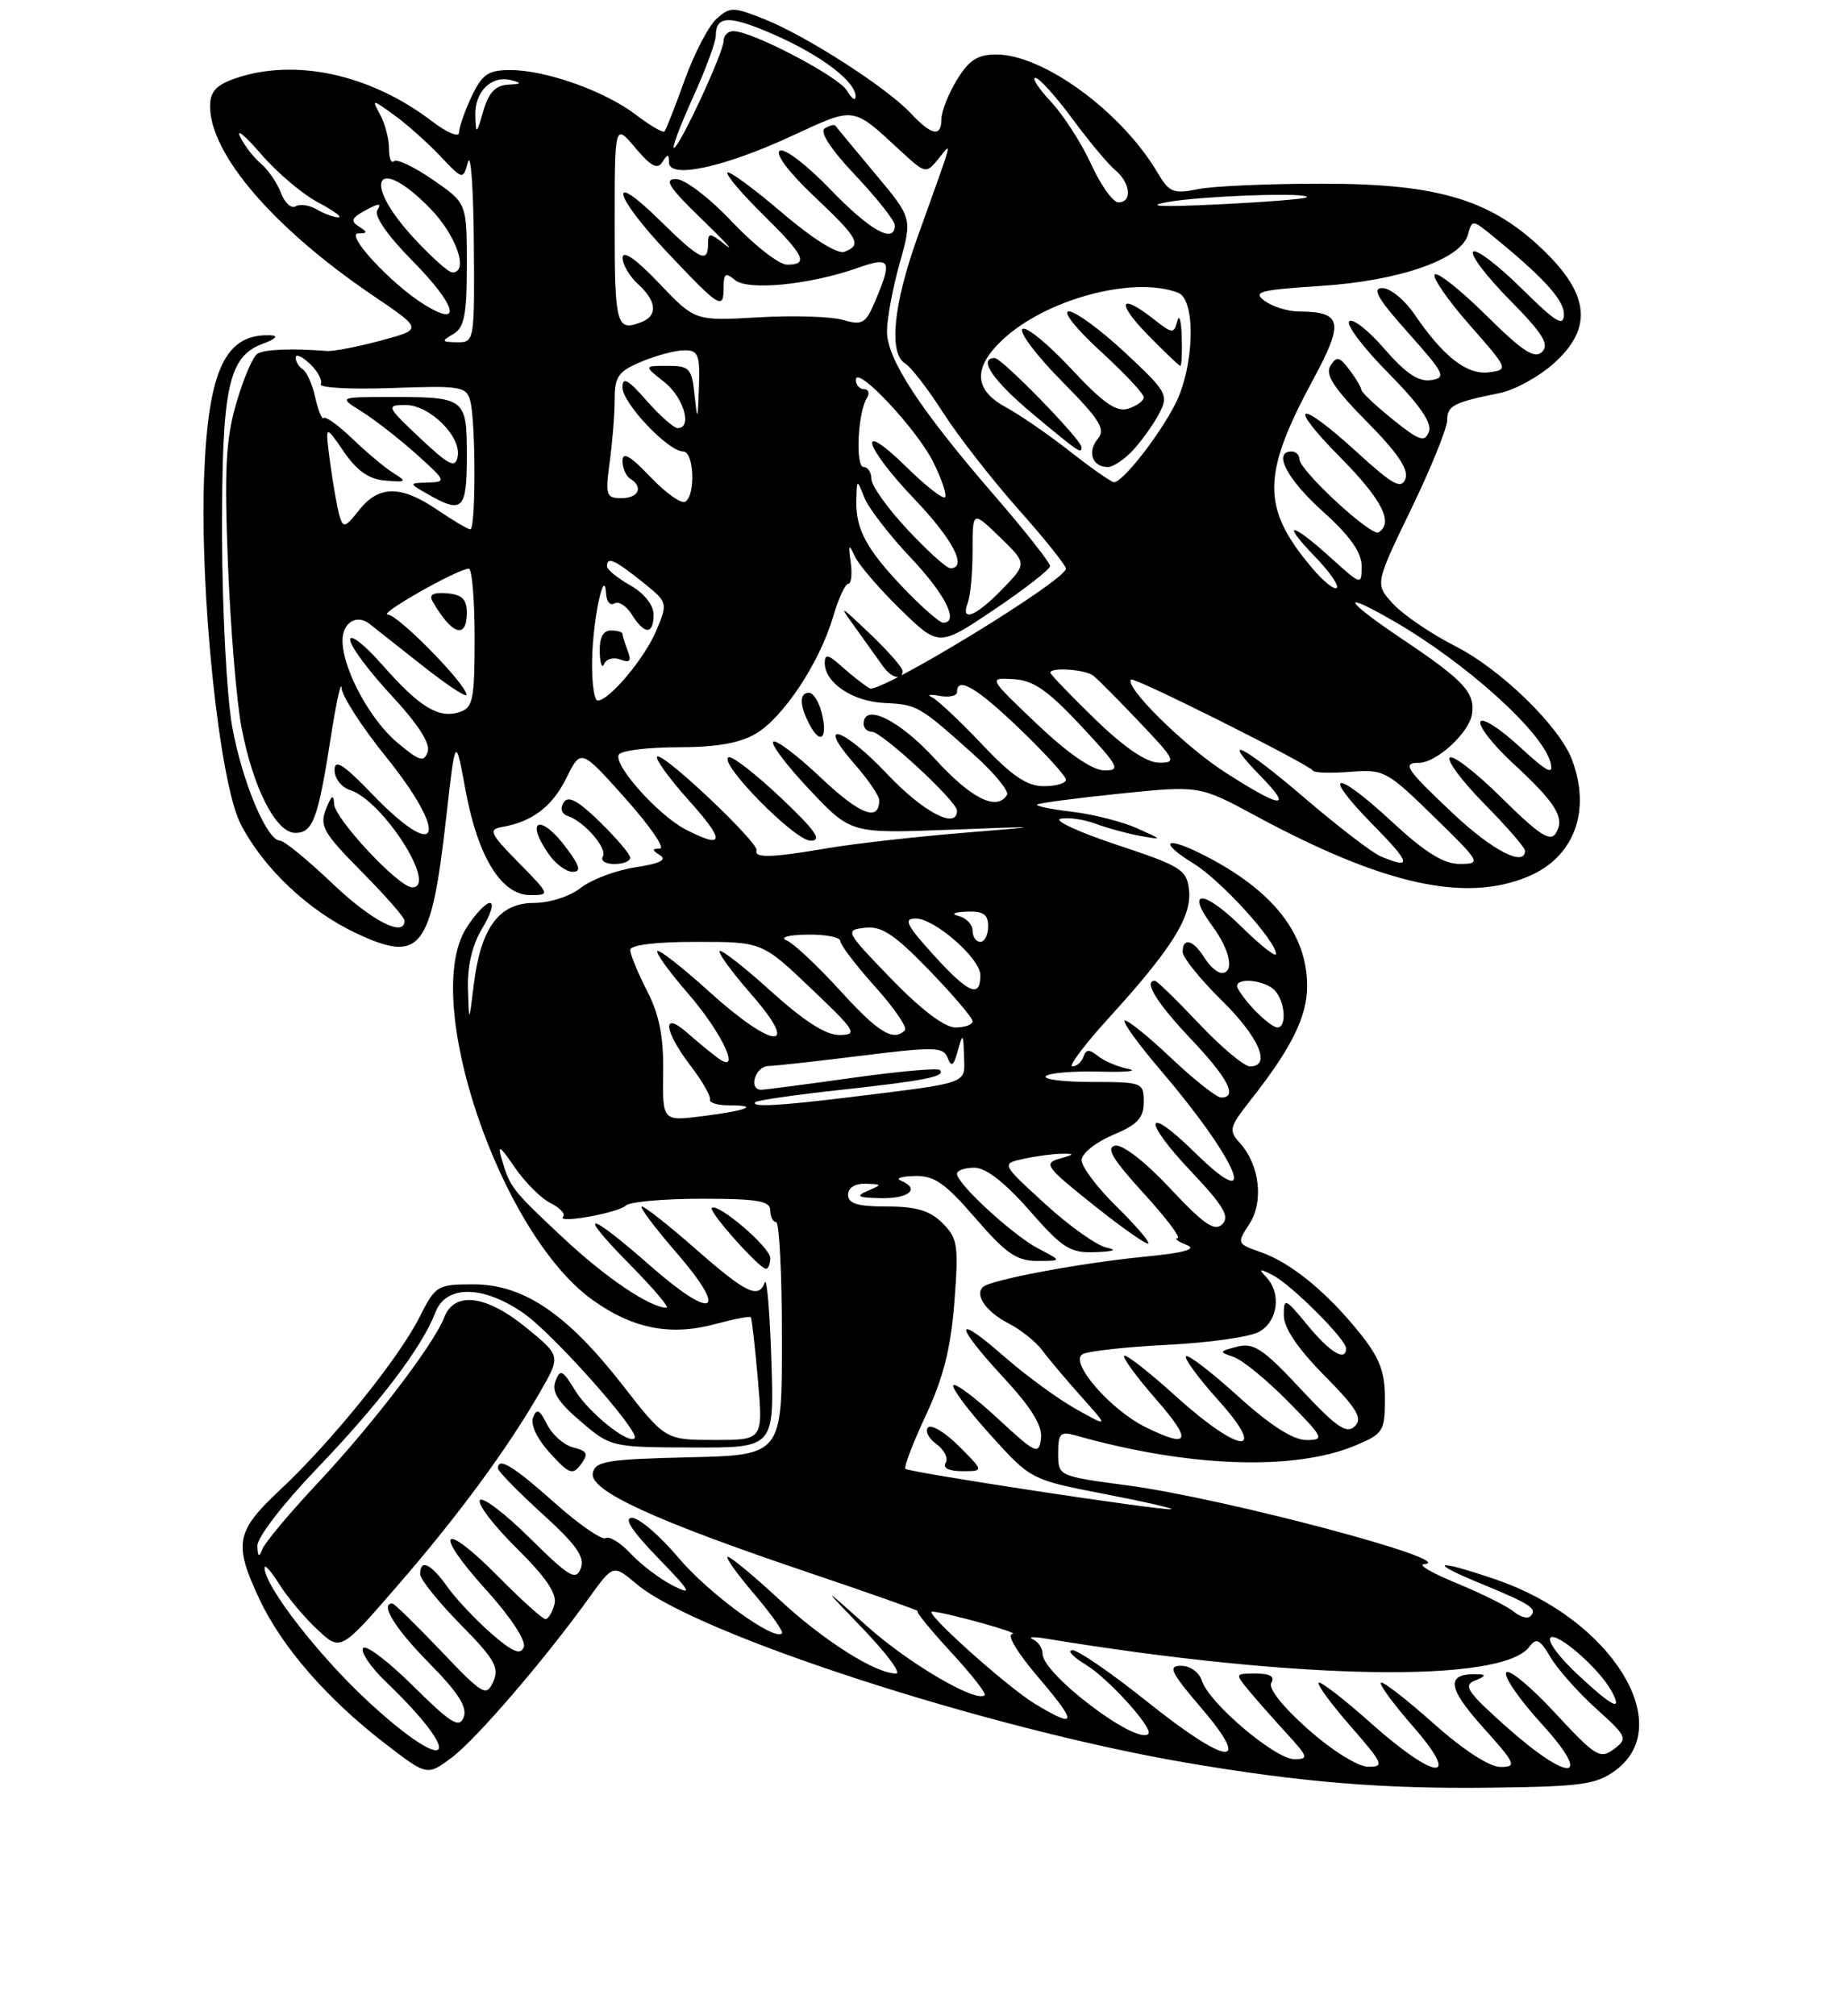 <?xml version="1.0" encoding="UTF-8" standalone="no"?>
<!DOCTYPE svg PUBLIC "-//W3C//DTD SVG 1.1//EN" "http://www.w3.org/Graphics/SVG/1.1/DTD/svg11.dtd" >
<svg xmlns="http://www.w3.org/2000/svg" xmlns:xlink="http://www.w3.org/1999/xlink" version="1.1" viewBox="0 0 237 259">
 <g >
 <path fill="currentColor"
d=" M 207.68 227.40 C 215.53 221.56 207.05 208.00 192.37 202.96 C 184.50 200.25 183.28 200.55 190.34 203.45 C 196.75 206.08 197.65 206.68 196.69 207.64 C 196.34 208.00 195.37 207.73 194.55 207.04 C 193.73 206.36 190.45 204.73 187.28 203.42 C 184.10 202.12 182.18 201.01 183.00 200.95 C 188.04 200.64 157.40 192.49 144.92 190.83 C 136.00 189.64 136.00 189.64 136.00 186.70 C 136.00 184.14 136.28 183.85 138.25 184.41 C 152.72 188.51 166.37 189.00 174.25 185.68 C 177.78 184.20 178.00 183.84 178.00 179.69 C 178.00 176.21 177.31 174.43 174.75 171.24 C 170.51 165.97 165.90 162.21 162.03 160.86 C 158.98 159.80 158.95 159.73 160.56 157.27 C 162.45 154.39 161.90 149.66 159.37 146.86 C 157.88 145.21 157.99 144.81 160.76 141.29 C 165.98 134.67 167.99 130.61 168.00 126.70 C 168.00 119.97 163.62 114.40 154.77 109.88 C 149.71 107.30 148.77 108.08 153.45 110.97 C 156.94 113.12 164.00 120.88 164.00 122.56 C 164.00 123.03 161.98 121.44 159.52 119.02 C 154.66 114.25 152.31 114.22 155.82 118.97 C 158.11 122.07 158.69 125.00 157.01 125.00 C 156.46 125.00 155.45 124.10 154.77 123.00 C 153.35 120.73 152.00 120.38 152.00 122.29 C 152.00 123.00 154.25 125.79 157.00 128.50 C 161.84 133.26 163.44 137.00 160.65 137.00 C 159.90 137.00 156.95 134.52 154.09 131.50 C 151.23 128.47 148.69 126.00 148.44 126.00 C 146.93 126.00 148.66 128.82 153.00 133.41 C 157.85 138.53 159.13 141.00 156.94 141.00 C 156.36 141.00 153.43 138.68 150.43 135.84 C 147.43 133.01 144.78 130.89 144.54 131.13 C 144.30 131.37 146.39 134.25 149.20 137.53 C 159.17 149.21 162.16 156.50 153.50 148.00 C 147.12 141.74 146.75 143.80 153.06 150.47 C 157.26 154.91 158.09 156.31 157.09 157.28 C 156.10 158.25 154.72 157.29 150.40 152.68 C 147.20 149.26 144.28 146.99 143.32 147.18 C 142.10 147.42 143.00 148.94 146.94 153.25 C 149.84 156.41 151.82 159.03 151.35 159.07 C 150.88 159.11 151.40 159.50 152.50 159.93 C 153.90 160.49 152.26 160.94 147.00 161.46 C 138.83 162.26 127.22 164.44 126.32 165.35 C 125.25 166.41 126.76 168.53 129.63 170.02 C 131.21 170.83 133.17 172.40 133.98 173.50 C 134.79 174.60 137.04 177.27 138.98 179.43 C 142.50 183.37 142.50 183.37 138.31 181.03 C 136.01 179.75 131.85 176.71 129.06 174.27 C 122.57 168.59 122.56 170.03 129.04 177.04 C 132.58 180.87 134.00 183.19 133.79 184.80 C 133.52 186.95 133.15 186.78 128.21 182.21 C 125.31 179.52 122.74 177.61 122.52 177.97 C 122.30 178.33 124.45 181.20 127.31 184.36 C 132.50 190.10 132.50 190.10 142.00 191.94 C 147.22 192.95 151.05 193.83 150.50 193.89 C 149.00 194.05 116.83 189.16 116.37 188.70 C 116.15 188.48 117.33 185.38 119.00 181.81 C 121.24 177.02 122.20 173.22 122.66 167.30 C 123.22 159.98 123.09 159.09 121.14 157.14 C 119.52 155.52 117.77 155.00 114.00 155.00 C 110.22 155.00 109.00 154.63 109.00 153.50 C 109.00 152.59 109.89 152.03 111.25 152.07 C 113.40 152.14 113.41 152.18 111.50 153.00 C 109.90 153.69 110.24 153.87 113.25 153.93 C 116.88 154.00 118.31 152.70 115.75 151.66 C 115.06 151.38 115.88 151.12 117.56 151.08 C 120.07 151.01 121.47 151.99 125.37 156.50 C 129.28 161.03 130.68 162.00 133.31 161.99 C 136.50 161.99 136.50 161.99 133.50 160.43 C 130.26 158.76 123.00 152.10 123.00 150.80 C 123.00 150.36 124.01 150.01 125.25 150.01 C 126.72 150.02 129.18 151.94 132.31 155.51 C 136.60 160.40 137.53 160.99 140.81 160.86 C 143.13 160.78 143.66 160.57 142.26 160.29 C 141.02 160.06 137.46 157.53 134.34 154.68 C 128.67 149.50 128.67 149.50 131.58 148.87 C 133.19 148.52 135.40 148.23 136.50 148.22 C 138.17 148.20 138.12 148.31 136.19 148.85 C 134.07 149.45 134.42 149.93 140.55 154.81 C 144.21 157.73 147.38 159.96 147.58 159.75 C 147.79 159.54 145.94 157.40 143.48 154.98 C 141.02 152.56 139.00 149.89 139.01 149.04 C 139.02 148.19 140.82 146.75 143.01 145.82 C 146.20 144.49 147.00 143.63 147.00 141.57 C 147.00 139.07 146.83 139.00 140.33 139.00 C 136.67 139.00 134.00 138.66 134.42 138.25 C 134.83 137.84 137.94 137.58 141.33 137.67 C 144.72 137.76 146.38 137.60 145.00 137.32 C 143.62 137.04 141.86 136.29 141.09 135.65 C 140.01 134.77 139.57 134.80 139.25 135.75 C 139.02 136.44 138.38 137.00 137.83 137.00 C 137.28 137.00 139.40 134.19 142.53 130.75 C 150.56 121.95 153.21 117.72 152.82 114.34 C 152.53 111.72 151.80 111.27 143.50 108.52 C 138.55 106.87 135.32 105.37 136.33 105.18 C 137.34 104.98 139.36 105.28 140.83 105.83 C 142.30 106.38 144.85 107.08 146.50 107.38 C 149.49 107.91 149.48 107.91 146.10 106.39 C 144.23 105.56 140.50 104.61 137.82 104.29 C 135.14 103.98 133.11 103.56 133.30 103.36 C 133.49 103.17 138.27 102.54 143.90 101.96 C 154.16 100.91 154.16 100.91 161.38 104.81 C 177.79 113.66 188.29 116.00 196.40 112.61 C 202.32 110.13 204.54 104.19 202.03 97.57 C 200.39 93.27 192.88 85.97 187.04 83.01 C 183.99 81.46 180.42 79.04 179.10 77.63 C 176.70 75.05 176.70 75.05 181.35 65.44 C 183.91 60.15 186.00 54.99 186.00 53.98 C 186.00 52.11 186.83 51.69 192.82 50.48 C 194.65 50.11 197.69 48.45 199.57 46.80 C 204.62 42.37 204.38 38.10 198.75 32.52 C 191.90 25.72 185.09 23.60 170.00 23.60 C 163.12 23.59 155.91 23.91 153.97 24.30 C 150.80 24.94 150.26 24.72 148.76 22.16 C 144.14 14.35 134.10 7.00 128.03 7.00 C 125.65 7.00 124.53 7.73 122.99 10.25 C 121.90 12.04 121.01 14.29 121.00 15.25 C 121.00 17.67 119.76 17.44 117.01 14.51 C 113.90 11.20 103.55 4.56 98.21 2.45 C 94.21 0.86 93.81 0.86 92.08 2.43 C 91.06 3.35 89.22 6.89 87.99 10.30 C 86.76 13.71 85.60 16.68 85.40 16.89 C 85.21 17.10 83.56 16.14 81.74 14.75 C 77.74 11.70 70.16 9.00 65.58 9.00 C 62.75 9.00 61.98 9.53 60.61 12.40 C 59.73 14.27 59.00 16.35 59.00 17.02 C 59.00 17.70 57.46 17.06 55.51 15.57 C 47.56 9.51 37.84 7.42 30.15 10.10 C 27.78 10.93 27.00 11.80 27.00 13.64 C 27.00 19.82 35.19 29.33 47.92 37.96 C 54.35 42.31 54.35 42.31 48.92 43.76 C 45.94 44.56 42.83 45.16 42.00 45.09 C 37.48 44.74 34.01 44.87 33.08 45.45 C 32.50 45.81 31.28 48.66 30.37 51.79 C 29.02 56.45 28.82 60.21 29.30 72.49 C 29.63 80.75 30.41 90.19 31.04 93.47 C 32.53 101.25 35.47 107.00 37.95 107.00 C 40.23 107.00 40.88 105.22 42.55 94.50 C 43.24 90.10 43.85 87.35 43.90 88.39 C 43.96 89.43 46.48 93.34 49.50 97.09 C 57.83 107.40 56.57 111.09 47.82 102.00 C 44.12 98.17 43.00 97.45 43.00 98.94 C 43.00 100.00 43.89 101.15 44.98 101.49 C 49.21 102.84 56.34 114.00 52.97 114.00 C 51.26 114.00 43.00 105.18 42.94 103.28 C 42.89 101.97 42.61 102.15 41.90 103.93 C 41.04 106.10 41.54 106.99 46.46 111.96 C 49.51 115.04 52.00 117.88 52.00 118.28 C 52.00 120.49 47.77 118.31 42.72 113.50 C 39.55 110.48 36.52 108.00 36.00 108.00 C 34.31 108.00 31.15 100.50 29.85 93.40 C 29.15 89.60 28.57 78.62 28.54 69.00 C 28.50 49.65 29.32 45.79 33.85 44.13 C 35.42 43.55 35.82 43.13 34.83 43.08 C 28.99 42.80 26.78 47.43 26.24 61.00 C 25.65 76.21 28.18 100.46 30.92 105.84 C 33.81 111.50 39.66 117.03 45.82 119.91 C 54.09 123.79 55.43 122.05 57.35 105.00 C 58.54 94.50 58.54 94.50 59.83 101.50 C 61.41 110.08 64.43 114.98 68.13 114.99 C 70.74 115.00 70.72 114.95 66.63 110.80 C 62.99 107.10 62.74 106.56 64.50 106.25 C 68.44 105.56 70.97 103.63 72.80 99.94 C 74.66 96.18 74.66 96.18 80.39 102.59 C 83.54 106.12 85.53 109.01 84.81 109.02 C 83.76 109.03 83.77 109.20 84.85 109.89 C 85.77 110.47 84.74 110.96 81.67 111.42 C 79.18 111.80 76.03 112.98 74.66 114.05 C 73.26 115.16 70.64 116.00 68.62 116.00 C 64.15 116.00 61.79 119.20 60.90 126.44 C 60.28 131.50 60.28 131.50 60.14 127.00 C 60.06 124.07 60.70 121.36 61.99 119.25 C 63.08 117.46 63.52 116.00 62.97 116.00 C 62.42 116.00 61.05 117.46 59.92 119.25 C 54.10 128.46 64.22 158.35 76.07 166.94 C 81.23 170.67 86.10 171.66 91.85 170.12 C 94.28 169.47 96.37 169.06 96.50 169.22 C 96.63 169.37 97.03 172.99 97.41 177.25 C 98.08 185.00 98.08 185.00 91.79 184.99 C 85.50 184.98 85.50 184.98 80.00 177.92 C 72.87 168.77 67.28 165.00 60.85 165.00 C 56.20 165.00 55.97 165.14 53.90 169.25 C 51.22 174.55 42.58 185.25 35.99 191.41 C 30.28 196.76 29.99 198.31 33.37 205.50 C 36.24 211.58 42.01 218.22 49.37 223.90 C 54.88 228.15 54.88 228.15 57.99 225.85 C 61.12 223.54 70.00 213.22 75.74 205.23 C 78.81 200.97 78.81 200.97 81.83 203.51 C 89.48 209.95 126.89 222.09 152.50 226.46 C 167.30 228.98 177.77 229.84 191.68 229.66 C 203.35 229.52 205.18 229.26 207.68 227.40 Z  M 123.26 185.80 C 121.50 184.04 119.71 182.95 119.28 183.38 C 118.85 183.81 119.33 184.77 120.35 185.52 C 121.37 186.26 121.90 187.35 121.54 187.93 C 121.13 188.59 121.95 189.00 123.67 189.00 C 126.46 189.00 126.46 189.00 123.26 185.80 Z  M 72.84 109.00 C 69.50 104.47 67.35 105.20 70.56 109.78 C 71.41 111.00 72.78 112.00 73.59 112.00 C 74.72 112.00 74.55 111.31 72.84 109.00 Z  M 81.00 110.20 C 81.00 109.76 79.25 107.70 77.12 105.61 C 74.27 102.83 73.02 102.16 72.44 103.10 C 71.97 103.86 72.17 104.56 72.95 104.82 C 75.10 105.53 78.11 109.01 77.48 110.04 C 77.15 110.57 77.81 111.00 78.94 111.00 C 80.07 111.00 81.00 110.64 81.00 110.20 Z  M 168.09 222.13 C 164.81 219.22 162.96 216.87 163.40 216.17 C 163.88 215.39 163.22 215.00 161.40 215.00 C 158.70 215.00 158.70 215.01 160.56 217.25 C 161.59 218.49 163.78 220.96 165.42 222.75 C 168.15 225.73 168.22 226.00 166.34 226.00 C 163.90 226.00 155.38 218.78 154.49 215.96 C 154.14 214.85 152.97 214.00 151.81 214.00 C 150.06 214.00 150.45 214.81 154.46 219.50 C 161.11 227.29 157.69 226.82 147.30 218.50 C 142.83 214.93 138.57 212.00 137.84 212.00 C 137.10 212.01 137.89 212.86 139.59 213.89 C 142.48 215.65 148.27 222.06 147.59 222.75 C 146.10 224.24 134.00 215.08 134.00 212.47 C 134.00 211.75 133.44 210.91 132.75 210.60 C 132.06 210.28 132.85 210.25 134.50 210.52 C 166.83 215.84 193.06 216.28 196.57 211.55 C 197.45 210.36 197.92 210.60 199.29 212.92 C 200.20 214.46 202.83 217.42 205.14 219.50 C 209.14 223.12 209.24 223.35 207.41 224.72 C 205.65 226.03 205.05 225.66 199.84 220.03 C 196.72 216.67 193.91 214.34 193.58 214.87 C 193.26 215.40 195.29 218.34 198.09 221.41 C 204.89 228.85 201.78 229.12 193.57 221.81 C 188.54 217.32 188.00 216.51 189.62 215.88 C 190.92 215.37 191.03 215.12 190.00 215.09 C 185.80 214.93 185.95 216.72 190.54 221.84 C 194.82 226.60 195.00 227.00 192.84 227.00 C 191.42 226.99 188.04 224.80 184.20 221.37 C 180.74 218.29 177.72 215.95 177.48 216.18 C 177.25 216.41 179.11 218.94 181.61 221.80 C 187.96 229.06 184.52 228.79 176.20 221.37 C 172.74 218.29 169.72 215.95 169.48 216.18 C 169.25 216.41 171.11 218.94 173.61 221.80 C 177.80 226.59 177.97 227.00 175.83 226.97 C 174.50 226.95 171.18 224.88 168.09 222.13 Z  M 47.23 218.51 C 40.88 212.62 33.99 203.73 34.00 201.41 C 34.01 200.91 34.85 201.85 35.88 203.50 C 36.91 205.15 39.10 207.77 40.76 209.32 C 43.77 212.15 43.77 212.15 50.99 203.82 C 58.81 194.82 65.16 186.21 69.40 178.85 C 72.08 174.20 72.08 174.20 67.68 170.60 C 62.51 166.36 58.40 165.84 57.09 169.25 C 55.76 172.71 47.85 183.06 40.72 190.65 C 37.19 194.42 34.04 198.18 33.73 199.00 C 33.30 200.13 33.14 200.03 33.08 198.61 C 33.03 197.54 36.38 193.19 40.78 188.61 C 48.83 180.22 54.27 173.04 55.97 168.58 C 57.31 165.05 62.10 165.10 67.28 168.70 C 71.09 171.33 82.34 184.00 81.56 184.77 C 80.75 185.58 75.65 181.47 73.90 178.60 C 72.31 175.98 72.00 175.84 71.39 177.43 C 70.87 178.77 71.70 180.11 74.60 182.58 C 78.48 185.90 78.56 185.93 89.00 185.96 C 99.50 186.00 99.50 186.00 99.14 174.75 C 98.94 168.56 98.56 164.06 98.30 164.75 C 97.49 166.92 95.90 166.15 89.46 160.50 C 86.01 157.47 82.88 155.00 82.50 155.00 C 82.11 155.00 84.11 157.66 86.93 160.92 C 93.74 168.78 91.74 169.77 83.55 162.59 C 75.41 155.43 73.97 155.38 81.00 162.50 C 83.99 165.53 86.09 168.00 85.67 168.00 C 83.57 168.00 77.88 164.17 72.50 159.14 C 65.83 152.91 65.55 152.55 64.51 149.00 C 63.91 146.95 64.21 147.13 66.17 149.99 C 67.48 151.90 69.56 153.97 70.77 154.57 C 71.99 155.18 72.71 155.96 72.37 156.30 C 71.41 157.26 79.38 155.85 80.45 154.87 C 80.97 154.39 85.36 154.00 90.20 154.00 C 97.36 154.00 99.00 154.28 99.00 155.50 C 99.00 156.32 99.34 157.00 99.75 157.00 C 100.16 157.00 100.50 163.74 100.50 171.97 C 100.51 186.94 100.51 186.94 88.52 187.22 C 78.00 187.47 76.48 187.72 76.19 189.26 C 75.76 191.51 84.10 195.34 104.00 202.05 C 111.97 204.74 118.25 206.96 117.94 206.97 C 117.63 206.99 119.54 209.33 122.17 212.19 C 124.81 215.04 126.78 217.55 126.56 217.77 C 125.52 218.81 116.87 213.76 111.50 208.97 C 105.50 203.62 105.50 203.62 110.97 209.31 C 113.97 212.44 115.87 215.00 115.18 215.00 C 112.53 215.00 105.92 210.82 100.19 205.52 C 96.92 202.48 93.92 200.00 93.54 200.00 C 93.16 200.00 94.66 202.12 96.87 204.71 C 99.09 207.31 100.72 209.61 100.50 209.84 C 99.48 210.86 91.06 204.70 87.18 200.10 C 84.82 197.29 82.14 195.00 81.23 195.00 C 80.12 195.00 81.22 196.69 84.54 200.11 C 88.80 204.50 89.08 205.01 86.50 203.71 C 84.85 202.87 82.42 201.04 81.10 199.63 C 79.79 198.22 78.32 197.30 77.84 197.60 C 77.36 197.89 74.41 195.85 71.29 193.07 C 65.94 188.31 64.00 187.13 64.00 188.65 C 64.00 189.00 66.56 191.62 69.68 194.46 C 74.09 198.46 75.20 200.04 74.64 201.49 C 74.02 203.12 73.17 202.61 68.08 197.58 C 64.87 194.40 61.98 192.22 61.67 192.73 C 61.35 193.24 63.49 196.03 66.43 198.93 C 70.19 202.65 71.62 204.75 71.26 206.10 C 70.99 207.14 70.47 208.00 70.10 208.00 C 69.73 208.00 67.01 205.55 64.05 202.55 C 56.84 195.25 55.52 196.55 62.41 204.17 C 65.59 207.68 67.64 210.78 67.32 211.60 C 66.91 212.67 65.89 212.24 63.14 209.85 C 61.14 208.10 58.60 205.41 57.50 203.86 C 55.37 200.86 54.00 200.22 54.00 202.22 C 54.00 202.89 56.33 205.79 59.17 208.67 C 63.56 213.12 64.20 214.23 63.40 216.03 C 62.51 218.02 62.09 217.78 56.66 212.08 C 53.47 208.73 50.67 206.00 50.43 206.00 C 48.79 206.00 50.77 209.21 55.14 213.64 C 58.87 217.42 60.09 219.32 59.60 220.60 C 59.03 222.08 57.98 221.43 53.08 216.58 C 49.87 213.40 46.98 211.22 46.66 211.74 C 46.34 212.26 47.67 214.22 49.63 216.09 C 60.07 226.13 57.86 228.35 47.23 218.51 Z  M 73.69 185.96 C 72.49 185.66 70.97 184.32 70.31 182.99 C 69.35 181.07 68.98 180.89 68.51 182.11 C 68.16 183.03 69.05 184.89 70.70 186.69 C 73.17 189.39 73.61 189.55 74.67 188.11 C 75.66 186.78 75.49 186.41 73.69 185.96 Z  M 99.00 161.62 C 99.00 160.25 92.22 154.45 91.48 155.19 C 91.04 155.63 97.61 163.00 98.45 163.00 C 98.75 163.00 99.00 162.38 99.00 161.62 Z  M 133.00 218.88 C 129.43 216.72 118.56 206.97 119.81 207.04 C 121.67 207.16 131.32 209.84 130.13 209.91 C 129.33 209.96 130.71 212.28 133.46 215.50 C 138.54 221.45 138.44 222.16 133.00 218.88 Z  M 202.72 215.08 C 200.40 212.92 198.85 210.82 199.27 210.40 C 200.08 209.59 205.56 214.37 207.12 217.25 C 208.61 219.99 207.28 219.33 202.72 215.08 Z  M 147.24 183.35 C 142.68 181.10 137.35 174.93 139.15 173.97 C 139.89 173.57 144.79 173.03 150.03 172.77 C 155.28 172.51 160.57 171.77 161.78 171.12 C 164.24 169.80 164.73 166.18 162.75 164.08 C 161.72 162.99 161.87 162.94 163.58 163.82 C 165.98 165.05 173.00 172.06 173.00 173.22 C 173.00 174.99 170.96 173.77 168.07 170.27 C 165.16 166.74 165.00 166.67 165.00 168.99 C 165.00 170.60 166.79 173.25 170.21 176.71 C 174.45 181.00 175.17 182.22 174.12 183.24 C 173.07 184.26 171.75 183.35 167.16 178.43 C 162.34 173.27 161.13 172.46 159.00 173.01 C 156.66 173.61 156.63 173.69 158.54 174.32 C 159.66 174.70 162.79 177.25 165.50 180.00 C 170.16 184.73 170.29 185.00 167.88 185.00 C 166.20 185.00 163.24 183.10 159.13 179.38 C 155.71 176.28 152.70 173.97 152.43 174.24 C 152.16 174.50 154.02 177.03 156.56 179.86 C 163.12 187.15 159.35 186.81 151.13 179.38 C 147.71 176.28 144.72 173.95 144.49 174.18 C 144.25 174.41 146.11 176.94 148.61 179.80 C 153.29 185.16 152.91 186.14 147.24 183.35 Z  M 85.23 137.77 C 85.30 133.18 84.74 130.37 83.16 127.29 C 81.97 124.97 81.00 122.61 81.00 122.04 C 81.00 121.40 84.27 121.00 89.47 121.00 C 97.95 121.00 97.95 121.00 104.22 126.97 C 109.99 132.45 110.29 132.93 107.92 132.97 C 106.16 132.99 103.37 131.21 99.13 127.38 C 95.71 124.28 92.72 121.95 92.49 122.18 C 92.25 122.41 94.11 124.94 96.61 127.80 C 103.02 135.13 99.38 134.84 91.13 127.38 C 87.71 124.28 84.72 121.95 84.49 122.18 C 84.25 122.41 86.00 124.83 88.36 127.55 C 92.89 132.75 95.44 138.32 92.17 135.85 C 91.25 135.16 89.49 133.71 88.25 132.62 C 85.03 129.80 85.34 132.44 88.75 136.91 C 90.26 138.88 91.38 140.84 91.25 141.25 C 91.11 141.66 92.20 142.00 93.67 142.00 C 97.69 142.00 96.13 142.65 90.32 143.39 C 85.15 144.05 85.15 144.05 85.23 137.77 Z  M 97.08 141.59 C 97.31 141.36 102.22 140.65 108.00 140.02 C 118.97 138.82 121.62 138.29 120.79 137.46 C 120.52 137.18 115.43 137.65 109.47 138.48 C 103.52 139.32 98.28 140.00 97.83 140.00 C 96.15 140.00 97.06 137.00 98.75 136.95 C 99.71 136.93 105.15 136.32 110.84 135.61 C 120.13 134.46 121.25 134.49 121.80 135.91 C 122.27 137.14 122.57 136.93 123.10 135.00 C 123.75 132.67 123.81 132.72 123.90 135.70 C 124.01 139.31 124.78 139.04 109.09 140.97 C 100.14 142.07 96.41 142.26 97.08 141.59 Z  M 107.97 127.25 C 105.09 124.09 102.00 121.19 101.11 120.82 C 100.18 120.42 101.28 120.11 103.75 120.07 C 106.09 120.03 108.00 120.40 108.00 120.89 C 108.00 121.38 110.01 124.02 112.47 126.76 C 114.93 129.49 116.65 132.01 116.30 132.36 C 114.82 133.85 112.90 132.67 107.97 127.25 Z  M 114.55 125.75 C 108.64 119.65 108.56 119.49 111.17 119.19 C 113.31 118.94 114.96 120.04 119.42 124.64 C 122.49 127.81 125.00 130.76 125.00 131.20 C 125.00 131.64 124.01 132.00 122.80 132.00 C 121.41 132.00 118.36 129.69 114.55 125.75 Z  M 161.17 129.69 C 159.98 128.41 159.00 127.06 159.00 126.69 C 159.00 125.54 162.52 125.92 163.80 127.20 C 165.16 128.56 165.43 132.00 164.17 132.00 C 163.72 132.00 162.37 130.96 161.17 129.69 Z  M 120.11 122.82 C 116.50 118.86 116.07 118.00 117.68 118.00 C 120.13 118.00 126.00 123.13 126.00 125.28 C 126.00 128.27 124.51 127.65 120.11 122.82 Z  M 125.00 119.57 C 125.00 118.79 124.21 117.94 123.25 117.69 C 122.17 117.41 122.56 117.19 124.25 117.12 C 126.37 117.03 127.00 117.46 127.00 119.00 C 127.00 120.10 126.55 121.00 126.00 121.00 C 125.45 121.00 125.00 120.36 125.00 119.57 Z  M 177.50 110.04 C 176.40 109.59 171.98 106.20 167.68 102.52 C 159.65 95.64 156.59 94.16 162.13 99.82 C 166.28 104.07 164.60 103.83 157.35 99.15 C 152.15 95.78 144.47 88.19 145.37 87.30 C 145.74 86.92 168.38 98.26 168.75 99.01 C 168.89 99.29 171.03 99.35 173.52 99.16 C 177.86 98.81 178.25 99.02 184.26 104.89 C 190.33 110.81 190.42 110.98 187.63 110.99 C 185.53 111.00 183.16 109.52 178.77 105.45 C 171.45 98.67 169.72 99.12 176.52 106.02 C 181.32 110.90 181.52 111.71 177.50 110.04 Z  M 97.23 109.25 C 97.53 108.25 85.13 96.54 84.46 97.20 C 84.18 97.49 86.02 100.03 88.56 102.86 C 93.26 108.09 93.13 109.15 88.10 106.55 C 84.58 104.73 78.76 98.20 79.54 96.94 C 79.86 96.42 83.28 96.00 87.15 96.00 C 92.06 96.00 95.09 95.47 97.15 94.25 C 100.69 92.16 105.34 85.12 107.07 79.25 C 107.76 76.91 108.63 75.00 109.02 75.00 C 109.41 75.00 109.55 73.76 109.34 72.25 C 109.01 69.91 109.10 69.80 109.88 71.50 C 110.40 72.60 113.03 75.66 115.74 78.30 C 120.67 83.10 120.67 83.10 127.80 78.30 C 131.72 75.66 134.94 73.15 134.96 72.73 C 134.98 72.31 131.79 68.26 127.87 63.73 C 118.24 52.61 114.00 46.15 114.00 42.58 C 114.00 40.96 114.73 37.02 115.63 33.82 C 117.26 28.02 117.26 28.02 112.43 22.26 C 109.78 19.09 107.50 16.34 107.37 16.15 C 107.24 15.96 106.63 16.11 106.01 16.49 C 105.30 16.93 106.74 19.14 109.94 22.53 C 112.72 25.47 115.00 28.36 115.00 28.94 C 115.00 31.40 111.82 29.63 106.74 24.35 C 103.75 21.24 100.82 18.99 100.23 19.36 C 99.59 19.76 101.35 22.11 104.57 25.16 C 110.37 30.64 110.83 31.47 108.53 32.35 C 107.64 32.69 104.46 30.69 100.50 27.32 C 96.90 24.24 93.74 21.92 93.50 22.17 C 93.25 22.42 95.29 24.83 98.02 27.52 C 103.43 32.85 103.98 34.00 101.15 34.00 C 100.12 34.00 96.95 31.52 94.09 28.50 C 91.14 25.38 88.02 23.00 86.87 23.00 C 85.29 23.00 85.98 24.08 90.18 28.14 C 93.11 30.96 94.49 32.47 93.25 31.48 C 91.21 29.86 91.00 29.85 91.00 31.35 C 91.00 33.90 89.96 33.38 84.78 28.29 C 78.01 21.62 78.82 25.07 85.75 32.41 C 92.50 39.56 93.00 39.87 93.00 36.96 C 93.00 35.13 93.25 34.96 94.47 35.98 C 96.15 37.37 104.08 36.59 110.23 34.42 C 114.43 32.94 114.70 33.39 112.57 38.48 C 111.27 41.59 110.89 41.83 108.32 41.10 C 106.77 40.65 101.86 40.51 97.42 40.77 C 89.33 41.24 89.33 41.24 84.69 36.37 C 81.77 33.30 80.04 32.09 80.02 33.10 C 80.01 33.97 80.90 35.50 82.00 36.50 C 84.41 38.68 84.57 40.57 82.42 41.39 C 79.23 42.62 79.00 41.79 79.00 28.92 C 79.00 15.85 79.00 15.85 81.65 18.99 C 83.65 21.37 84.50 21.82 85.13 20.82 C 85.82 19.74 85.97 19.75 85.98 20.88 C 86.01 23.02 93.05 21.50 101.78 17.46 C 109.98 13.68 109.48 13.61 115.75 19.39 C 118.93 22.32 119.03 22.35 120.58 20.44 C 122.42 18.19 122.69 17.16 117.91 30.50 C 114.81 39.14 114.20 45.42 116.34 46.70 C 117.08 47.14 119.27 49.98 121.20 53.00 C 123.14 56.02 127.49 61.60 130.86 65.40 C 134.24 69.19 137.00 72.64 137.00 73.05 C 137.00 74.56 113.06 89.16 111.78 88.43 C 111.08 88.03 109.49 86.79 108.25 85.68 C 106.46 84.06 106.00 83.96 106.00 85.17 C 106.00 87.71 109.58 90.12 113.65 90.31 C 117.90 90.52 118.10 90.63 125.08 96.87 C 127.77 99.28 129.72 101.64 129.42 102.12 C 128.11 104.24 124.84 102.61 120.17 97.50 C 115.59 92.49 111.00 90.24 111.00 93.00 C 111.00 93.55 111.47 94.00 112.04 94.00 C 113.33 94.00 123.00 102.95 123.00 104.14 C 123.00 106.62 118.68 104.36 114.04 99.45 C 108.34 93.43 104.71 92.32 109.85 98.18 C 111.58 100.15 113.00 102.24 113.00 102.82 C 113.00 105.62 110.52 104.66 105.49 99.90 C 102.46 97.04 99.71 94.96 99.38 95.29 C 99.05 95.62 101.16 98.40 104.07 101.48 C 109.36 107.08 109.36 107.08 121.93 106.60 C 134.50 106.12 134.50 106.12 123.50 107.02 C 117.45 107.52 109.76 108.39 106.42 108.96 C 99.20 110.19 96.92 110.27 97.23 109.25 Z  M 100.36 102.49 C 97.16 99.47 94.15 97.12 93.67 97.28 C 92.11 97.80 102.11 108.00 104.18 108.00 C 105.72 108.00 104.83 106.72 100.36 102.49 Z  M 105.60 91.55 C 105.25 90.15 104.52 89.00 103.98 89.00 C 102.70 89.00 102.74 90.64 104.08 93.15 C 105.49 95.78 106.42 94.80 105.60 91.55 Z  M 116.00 86.20 C 116.00 85.76 114.13 83.63 111.84 81.45 C 107.76 77.58 107.73 77.57 110.09 80.85 C 111.41 82.70 112.95 84.83 113.49 85.60 C 114.58 87.13 116.00 87.47 116.00 86.20 Z  M 186.75 104.51 C 180.69 98.80 180.16 98.00 182.37 98.00 C 184.62 98.00 188.84 94.12 189.19 91.73 C 189.59 88.96 188.15 87.42 180.25 82.12 C 172.67 77.03 172.06 75.71 179.19 79.83 C 188.43 85.17 198.25 94.02 199.27 97.94 C 199.72 99.66 198.89 99.23 195.23 95.86 C 192.70 93.53 190.46 92.12 190.26 92.73 C 190.05 93.35 191.96 95.77 194.51 98.11 C 200.00 103.18 201.18 105.10 199.96 107.05 C 199.26 108.20 197.81 107.26 193.06 102.56 C 189.76 99.29 186.73 96.94 186.33 97.33 C 185.94 97.73 187.95 100.41 190.81 103.31 C 193.66 106.20 196.00 108.89 196.00 109.28 C 196.00 111.44 191.81 109.27 186.75 104.51 Z  M 126.18 95.59 C 123.37 92.62 120.49 89.92 119.78 89.58 C 119.08 89.25 119.51 89.17 120.75 89.40 C 121.99 89.62 123.00 89.40 123.00 88.91 C 123.00 86.84 125.52 88.32 131.09 93.67 C 134.34 96.79 137.00 99.72 137.00 100.17 C 137.00 100.63 135.72 101.00 134.15 101.00 C 131.99 101.00 130.04 99.68 126.18 95.59 Z  M 133.26 93.00 C 127.01 87.06 127.01 87.06 130.26 87.25 C 132.80 87.39 134.67 88.68 138.91 93.22 C 143.82 98.47 144.10 99.00 141.91 98.97 C 140.37 98.94 137.26 96.80 133.26 93.00 Z  M 51.06 95.40 C 47.53 92.43 44.06 85.98 44.02 82.33 C 44.00 80.00 45.82 78.85 47.48 80.14 C 48.04 80.58 51.09 82.98 54.25 85.48 C 57.41 87.98 59.98 89.68 59.96 89.26 C 59.89 87.86 51.19 79.00 49.84 78.95 C 48.55 78.91 58.71 73.14 60.25 73.05 C 60.66 73.02 61.00 77.02 61.00 81.93 C 61.00 89.93 60.79 90.93 59.04 91.49 C 56.35 92.34 53.92 90.85 49.10 85.38 C 46.85 82.82 45.00 81.37 45.00 82.18 C 45.00 82.98 47.37 86.18 50.27 89.30 C 53.72 93.01 55.34 95.52 54.97 96.58 C 54.49 97.96 53.90 97.79 51.06 95.40 Z  M 60.00 78.72 C 60.00 76.99 59.38 76.38 57.45 76.22 C 55.66 76.08 55.10 76.39 55.60 77.26 C 58.05 81.54 60.00 82.19 60.00 78.72 Z  M 140.75 92.40 C 137.59 89.33 135.00 86.64 135.00 86.42 C 135.00 85.69 139.46 86.00 140.50 86.79 C 141.05 87.21 143.73 89.91 146.46 92.78 C 151.08 97.64 151.25 98.00 148.96 97.98 C 147.35 97.97 144.52 96.05 140.75 92.40 Z  M 76.10 84.75 C 76.20 79.55 77.69 72.55 77.90 76.31 C 77.96 77.30 78.44 77.85 78.97 77.52 C 79.50 77.19 80.51 77.84 81.21 78.96 C 82.84 81.57 84.00 81.56 84.00 78.95 C 84.00 77.73 82.80 76.22 81.01 75.20 C 79.36 74.27 78.01 73.16 78.01 72.75 C 78.00 71.47 78.98 71.90 82.49 74.70 C 85.84 77.38 85.85 77.41 84.38 80.95 C 82.88 84.54 78.31 90.00 76.81 90.00 C 76.37 90.00 76.04 87.64 76.10 84.75 Z  M 79.74 84.73 C 80.96 85.20 81.19 84.92 80.67 83.59 C 80.30 82.63 80.00 81.65 80.00 81.42 C 80.00 81.19 79.33 81.00 78.50 81.00 C 77.51 81.00 77.03 81.94 77.08 83.75 C 77.12 85.26 77.38 85.96 77.64 85.31 C 77.91 84.65 78.85 84.39 79.74 84.73 Z  M 116.32 75.75 C 111.40 70.63 109.98 68.04 110.06 64.32 C 110.13 61.50 110.13 61.50 111.10 63.95 C 111.64 65.29 114.31 68.75 117.04 71.64 C 121.51 76.36 123.32 80.00 121.21 80.00 C 120.77 80.00 118.58 78.09 116.32 75.75 Z  M 124.39 77.42 C 124.73 76.55 125.00 73.53 125.00 70.72 C 125.00 65.61 125.00 65.61 128.50 69.00 C 132.01 72.40 132.01 72.40 128.81 75.70 C 125.39 79.23 123.40 80.00 124.39 77.42 Z  M 168.59 72.92 C 162.11 65.22 162.15 61.02 168.79 48.72 C 172.77 41.35 172.50 40.05 166.94 40.02 C 165.53 40.01 163.56 39.40 162.55 38.66 C 160.94 37.49 161.87 37.24 169.81 36.73 C 179.93 36.07 187.85 33.29 188.68 30.11 C 189.16 28.29 189.31 28.28 191.25 29.84 C 198.12 35.37 201.00 38.47 201.00 40.33 C 201.00 42.06 200.04 41.48 195.52 37.02 C 192.51 34.05 189.73 31.94 189.33 32.33 C 188.94 32.73 191.05 35.51 194.02 38.52 C 198.26 42.81 199.16 44.24 198.20 45.20 C 197.24 46.16 195.70 45.15 191.02 40.52 C 187.74 37.27 184.76 34.91 184.40 35.26 C 184.05 35.62 186.05 38.52 188.85 41.71 C 193.88 47.42 193.91 47.50 191.37 47.83 C 188.53 48.19 185.50 45.82 181.78 40.36 C 180.52 38.52 178.68 37.01 177.67 37.01 C 176.28 37.00 177.08 38.39 180.98 42.75 C 185.68 48.02 185.93 48.53 183.91 48.84 C 182.32 49.08 180.66 47.96 177.95 44.84 C 175.89 42.45 173.85 40.85 173.41 41.28 C 172.97 41.70 175.24 44.70 178.45 47.94 C 182.48 52.02 184.08 54.34 183.65 55.47 C 183.11 56.87 182.42 56.63 179.01 53.89 C 176.80 52.12 174.99 50.40 174.97 50.08 C 174.95 49.76 174.26 48.60 173.43 47.50 C 172.14 45.80 171.79 45.72 170.99 47.00 C 170.29 48.13 171.44 49.89 175.67 54.17 C 179.62 58.16 181.09 60.33 180.63 61.51 C 180.10 62.90 179.01 62.30 174.41 58.10 C 166.80 51.14 165.22 51.64 172.28 58.78 C 177.61 64.17 179.15 67.17 177.18 68.39 C 176.24 68.97 167.00 60.42 167.00 58.97 C 167.00 58.43 166.55 58.00 166.00 58.00 C 163.55 58.00 165.41 61.56 170.00 65.69 C 173.49 68.83 175.00 70.95 175.00 72.71 C 175.00 75.23 174.99 75.22 171.00 71.62 C 165.89 67.00 164.56 66.92 168.99 71.49 C 170.84 73.40 172.11 75.22 171.81 75.53 C 171.50 75.83 170.05 74.66 168.59 72.92 Z  M 116.64 68.04 C 114.09 65.32 112.00 62.39 112.00 61.54 C 112.00 60.69 111.55 60.00 111.00 60.00 C 109.92 60.00 110.24 53.04 111.41 51.15 C 111.80 50.52 111.64 50.00 111.06 50.00 C 110.48 50.00 110.00 49.46 110.00 48.80 C 110.00 46.78 117.85 55.13 119.96 59.39 C 121.05 61.59 121.72 63.61 121.45 63.88 C 121.18 64.15 118.94 62.40 116.48 59.98 C 110.06 53.68 110.93 57.20 117.50 64.09 C 122.49 69.31 124.40 73.00 122.14 73.00 C 121.66 73.00 119.19 70.77 116.64 68.04 Z  M 43.64 66.29 C 43.35 65.30 42.81 62.25 42.44 59.50 C 41.77 54.50 41.77 54.50 44.17 58.00 C 45.88 60.50 47.41 61.57 49.53 61.74 C 52.26 61.97 52.34 61.89 50.52 60.74 C 49.44 60.06 47.09 58.10 45.31 56.38 C 43.52 54.67 41.87 53.46 41.63 53.70 C 41.39 53.95 40.89 52.77 40.52 51.08 C 40.15 49.40 39.43 47.77 38.92 47.45 C 38.42 47.14 38.00 46.46 38.00 45.94 C 38.00 45.42 38.83 45.79 39.84 46.75 C 40.85 47.71 41.47 48.88 41.22 49.35 C 40.97 49.82 45.06 50.04 50.33 49.85 C 59.21 49.53 59.94 49.64 60.44 51.50 C 61.15 54.15 61.16 68.00 60.45 68.00 C 60.14 68.00 58.24 66.88 56.21 65.50 C 51.54 62.32 48.67 62.33 46.15 65.54 C 44.38 67.78 44.10 67.87 43.64 66.29 Z  M 60.00 58.61 C 60.00 51.12 59.85 51.00 50.17 51.00 C 43.50 51.01 43.50 51.01 46.50 52.88 C 48.15 53.91 51.30 56.36 53.50 58.33 C 57.35 61.78 57.41 61.92 55.00 61.99 C 52.50 62.07 52.50 62.07 55.00 63.50 C 59.45 66.04 60.00 65.50 60.00 58.61 Z  M 83.58 61.26 C 81.04 58.58 80.01 57.99 80.01 59.19 C 80.00 60.12 80.45 61.16 81.00 61.50 C 82.73 62.57 82.09 64.00 79.86 64.00 C 77.90 64.00 77.78 63.63 78.36 59.36 C 78.71 56.81 79.00 53.19 79.00 51.31 C 79.00 48.36 79.47 47.70 82.47 46.45 C 84.38 45.65 86.85 45.00 87.97 45.00 C 89.75 45.00 89.98 45.59 89.83 49.75 C 89.68 54.10 89.63 54.19 89.27 50.75 C 88.91 47.31 88.62 47.00 85.80 47.00 C 82.73 47.00 82.73 47.00 85.37 49.07 C 87.86 51.04 89.03 55.00 87.10 55.00 C 86.61 55.00 84.81 53.41 83.10 51.47 C 80.71 48.73 80.00 48.35 80.00 49.77 C 80.00 51.79 85.88 58.00 87.80 58.00 C 89.20 58.00 89.44 63.61 88.07 64.45 C 87.57 64.77 85.55 63.33 83.58 61.26 Z  M 137.50 57.98 C 134.75 55.82 131.04 53.27 129.25 52.30 C 125.20 50.11 125.04 47.29 128.75 43.75 C 134.27 38.47 145.64 35.39 151.42 37.61 C 153.73 38.49 153.51 47.09 151.05 51.91 C 148.94 56.04 144.23 62.03 143.16 61.95 C 142.80 61.92 140.25 60.13 137.50 57.98 Z  M 145.70 57.75 C 146.83 56.51 148.32 54.40 149.02 53.05 C 150.21 50.74 149.95 50.28 144.60 45.30 C 141.47 42.38 138.22 40.00 137.37 40.00 C 136.52 40.00 138.33 42.28 141.42 45.10 C 144.49 47.91 147.00 50.58 147.00 51.03 C 147.00 51.49 146.11 52.15 145.01 52.50 C 143.48 52.98 141.79 51.80 137.61 47.31 C 134.63 44.12 131.83 41.85 131.40 42.28 C 130.97 42.70 133.25 45.72 136.47 48.97 C 141.39 53.95 142.13 55.14 141.08 56.40 C 139.70 58.07 140.40 60.00 142.38 60.00 C 143.08 60.00 144.57 58.99 145.70 57.75 Z  M 139.00 57.44 C 139.00 56.50 128.77 46.00 127.85 46.00 C 125.63 46.00 127.63 48.93 132.81 53.24 C 138.75 58.18 139.00 58.35 139.00 57.44 Z  M 151.88 43.25 C 151.82 41.19 151.56 40.29 151.31 41.26 C 150.88 42.91 150.68 42.89 148.29 41.01 C 143.90 37.56 143.41 38.81 147.50 43.00 C 149.65 45.20 151.54 47.00 151.70 47.00 C 151.87 47.00 151.95 45.31 151.88 43.25 Z  M 58.25 42.92 C 59.68 42.09 60.00 40.47 60.00 34.00 C 60.00 26.10 60.00 26.10 55.63 23.09 C 53.22 21.43 50.97 20.36 50.63 20.71 C 50.28 21.05 50.00 20.33 50.00 19.10 C 50.00 17.87 49.50 15.93 48.88 14.78 C 47.77 12.70 47.77 12.70 50.63 14.76 C 52.21 15.89 54.85 18.24 56.50 19.97 C 59.50 23.13 59.50 23.13 60.15 20.81 C 60.51 19.54 60.85 24.24 60.90 31.25 C 61.00 43.84 60.97 44.00 58.75 43.97 C 56.74 43.94 56.69 43.83 58.25 42.92 Z  M 54.50 39.11 C 50.24 36.46 44.27 30.00 46.05 29.98 C 47.27 29.97 47.28 29.83 46.11 29.09 C 45.02 28.40 45.20 27.97 46.99 27.01 C 48.72 26.08 49.07 26.07 48.50 27.00 C 48.05 27.73 49.78 30.24 53.00 33.50 C 58.69 39.26 59.48 42.22 54.50 39.11 Z  M 53.13 30.52 C 46.38 23.20 48.40 19.72 55.30 26.79 C 58.66 30.23 60.30 35.00 58.13 35.00 C 57.65 35.00 55.40 32.99 53.13 30.52 Z  M 40.74 26.92 C 39.78 26.35 38.54 26.17 37.99 26.51 C 37.44 26.84 36.59 26.06 36.10 24.77 C 35.61 23.48 34.46 21.80 33.55 21.04 C 32.64 20.28 31.43 18.73 30.87 17.58 C 30.31 16.44 31.51 17.43 33.54 19.78 C 35.56 22.14 38.86 24.93 40.86 25.99 C 42.86 27.05 44.05 27.92 43.50 27.93 C 42.95 27.93 41.71 27.48 40.74 26.92 Z  M 150.00 25.97 C 154.47 25.15 168.71 24.67 167.92 25.36 C 167.69 25.56 162.55 25.97 156.50 26.26 C 149.31 26.61 147.06 26.51 150.00 25.97 Z  M 140.24 21.10 C 139.01 18.41 136.69 14.81 135.10 13.10 C 133.50 11.40 132.59 10.00 133.07 10.00 C 133.55 10.00 135.68 12.36 137.82 15.25 C 139.95 18.14 142.44 21.12 143.35 21.87 C 145.30 23.49 145.54 26.00 143.74 26.00 C 143.05 26.00 141.48 23.80 140.24 21.10 Z  M 89.06 12.52 C 90.68 8.96 92.00 5.39 92.00 4.58 C 92.00 1.94 93.78 1.93 99.67 4.53 C 105.65 7.18 110.02 10.53 109.97 12.42 C 109.95 13.02 109.46 12.67 108.87 11.66 C 107.81 9.84 96.67 4.00 94.25 4.00 C 93.56 4.00 93.00 4.56 93.00 5.25 C 93.00 6.74 87.30 19.00 86.61 19.00 C 86.34 19.00 87.45 16.08 89.06 12.52 Z  M 61.09 14.87 C 60.98 11.79 63.15 9.64 65.70 10.30 C 67.13 10.67 67.04 10.79 65.28 10.88 C 63.68 10.97 62.80 11.91 62.12 14.25 C 61.24 17.29 61.17 17.33 61.09 14.87 Z  M 53.98 56.28 C 49.68 52.22 49.60 52.05 52.08 52.03 C 55.18 51.99 59.33 56.08 58.82 58.66 C 58.53 60.20 57.75 59.82 53.98 56.28 Z "/>
</g>
</svg>